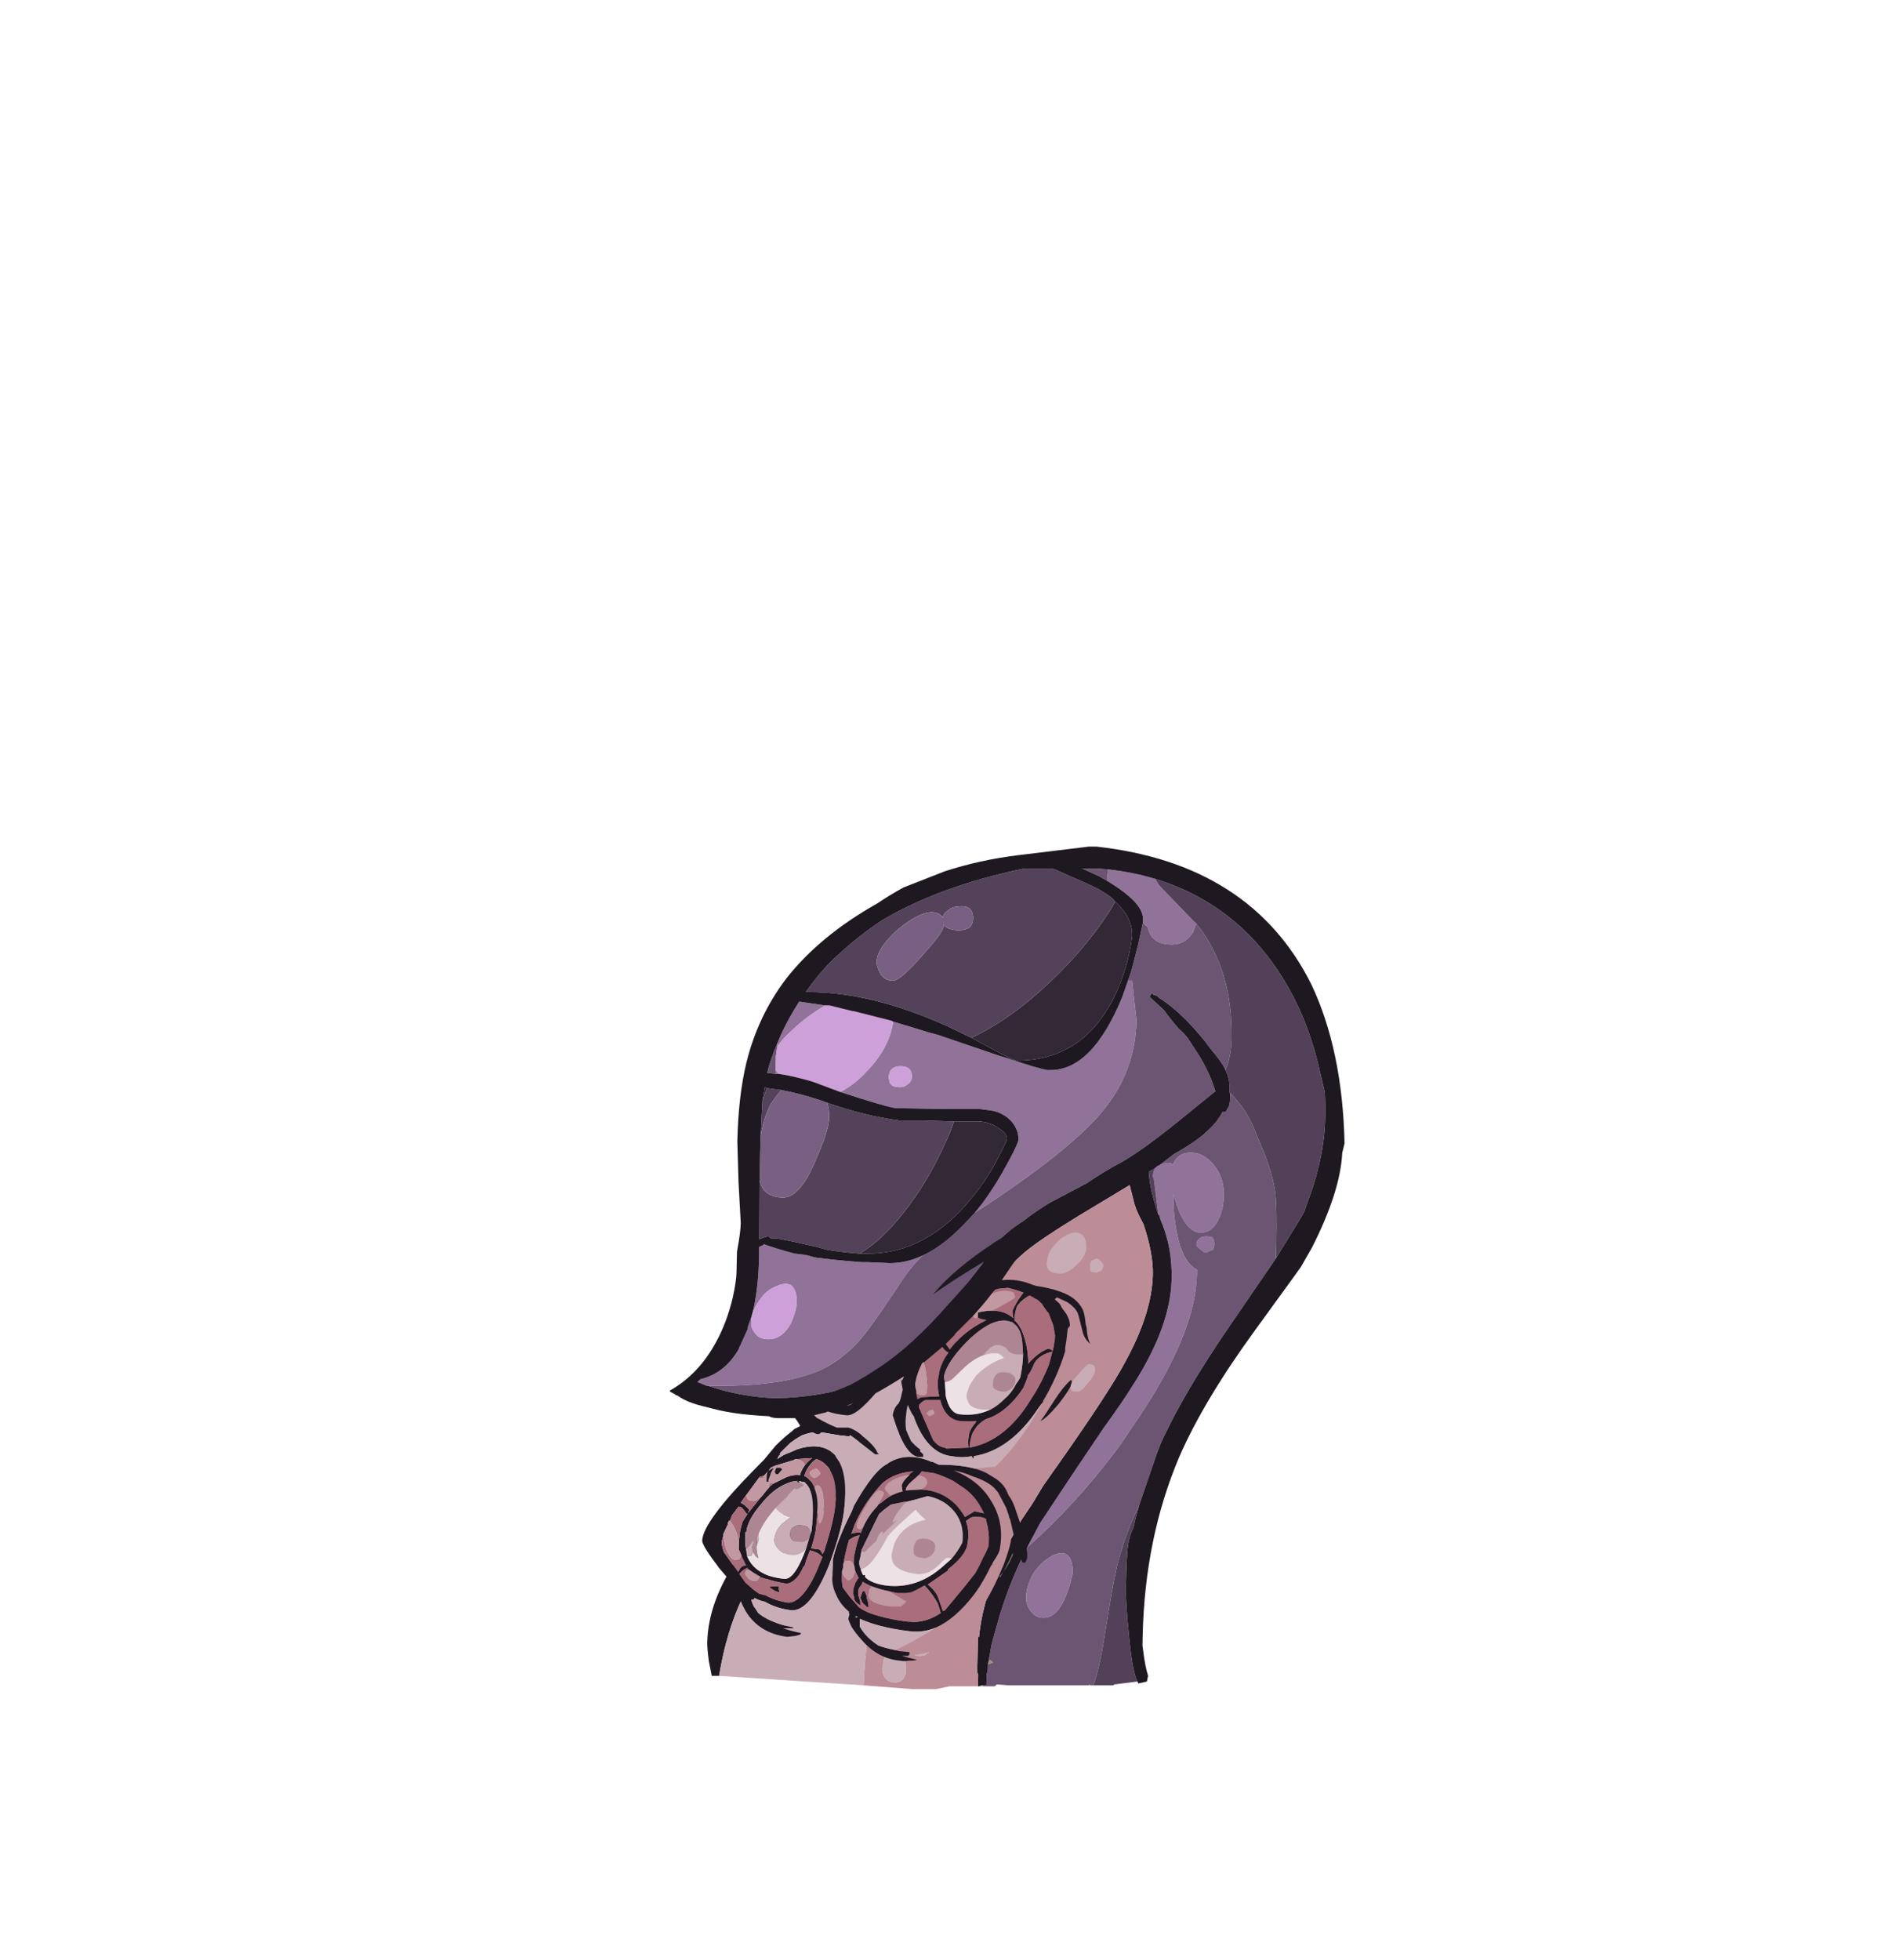 <?xml version="1.0" encoding="UTF-8" standalone="no"?>
<svg xmlns:ffdec="https://www.free-decompiler.com/flash" xmlns:xlink="http://www.w3.org/1999/xlink" ffdec:objectType="frame" height="677.45px" width="655.85px" xmlns="http://www.w3.org/2000/svg">
  <g transform="matrix(1.0, 0.0, 0.0, 1.0, 271.9, 618.9)">
    <use ffdec:characterId="69" ffdec:characterName="a_Tentacle01" height="310.1" transform="matrix(1.036, 0.0, -0.021, 0.939, -36.093, -326.323)" width="223.3" xlink:href="#sprite0"/>
  </g>
  <defs>
    <g id="sprite0" transform="matrix(1.0, 0.0, 0.0, 1.0, 115.5, 304.5)">
      <use ffdec:characterId="68" height="44.3" transform="matrix(7.0, 0.0, 0.0, 7.0, -115.5, -304.5)" width="31.9" xlink:href="#shape0"/>
    </g>
    <g id="shape0" transform="matrix(1.0, 0.0, 0.0, 1.0, 16.5, 43.5)">
      <path d="M-1.05 -0.5 L-1.0 -0.75 -0.9 -0.7 -0.8 -0.6 -1.05 -0.5" fill="#94947d" fill-rule="evenodd" stroke="none"/>
      <path d="M0.7 -6.65 L1.3 -7.95 2.9 -10.7 4.2 -12.9 Q5.15 -14.4 5.55 -15.15 7.3 -18.25 7.3 -20.75 7.3 -21.25 7.25 -21.7 7.15 -22.8 6.7 -23.9 L6.65 -24.1 6.6 -24.15 6.35 -26.0 6.3 -26.15 Q6.3 -26.4 6.4 -26.6 L6.5 -26.7 6.6 -26.75 6.85 -26.85 Q7.05 -26.9 7.25 -26.8 7.35 -27.1 7.55 -27.25 7.9 -27.5 8.45 -27.35 8.95 -27.15 9.3 -26.6 9.7 -26.0 9.7 -25.15 9.7 -24.6 9.55 -24.1 9.25 -23.2 8.65 -23.2 7.95 -23.2 7.45 -24.7 L7.3 -25.25 7.3 -25.15 Q7.3 -24.2 7.5 -23.2 7.8 -21.65 8.5 -21.25 L8.5 -21.0 Q8.5 -17.9 5.8 -13.35 L5.0 -12.0 4.8 -11.7 Q2.95 -8.9 0.7 -6.65 M-14.7 -15.15 L-14.75 -15.15 -15.2 -15.35 -15.05 -15.5 Q-13.9 -15.8 -13.25 -17.1 L-13.25 -17.15 -13.2 -17.25 -12.85 -18.15 -12.85 -18.25 Q-12.7 -18.7 -12.6 -19.2 -12.35 -20.6 -12.4 -22.45 L-12.2 -22.55 -12.2 -22.6 Q-11.4 -22.3 -10.7 -22.1 L-10.3 -22.05 -10.05 -22.0 -9.75 -21.9 Q-8.7 -21.75 -7.5 -21.65 L-7.2 -21.65 -6.15 -21.6 Q-5.35 -21.6 -4.6 -22.0 -5.05 -21.5 -5.4 -20.95 -6.55 -18.95 -7.15 -18.05 -8.1 -16.6 -9.4 -15.95 -11.1 -15.15 -14.05 -15.15 L-14.7 -15.15 M-2.15 -24.25 L-1.8 -24.75 Q-1.15 -25.75 -0.6 -26.95 -0.15 -27.9 -0.15 -28.1 -0.15 -28.6 -0.5 -29.05 L-0.55 -29.1 Q-0.85 -29.45 -1.35 -29.6 L-2.0 -29.7 -3.5 -29.7 -6.05 -29.75 Q-6.6 -29.85 -8.7 -30.6 -8.05 -30.95 -7.4 -31.75 -6.4 -32.95 -6.25 -34.3 L-4.45 -33.7 -4.1 -33.6 -1.15 -32.5 -0.7 -32.35 Q0.65 -31.85 1.15 -31.75 L1.3 -31.75 Q3.3 -31.75 4.65 -35.6 L4.9 -36.45 5.1 -36.45 5.2 -35.6 5.35 -34.35 Q5.35 -31.65 3.8 -29.55 2.2 -27.4 -2.15 -24.25 M-11.65 -31.55 L-11.8 -31.55 -11.8 -31.75 -11.65 -31.55 M-11.75 -33.15 L-11.55 -33.7 Q-11.2 -34.55 -10.75 -35.35 L-9.5 -35.15 Q-10.35 -34.6 -11.05 -33.85 -11.55 -33.35 -11.75 -32.95 L-11.75 -33.15 M5.55 -39.5 L5.55 -39.7 Q5.55 -40.55 3.8 -41.7 3.8 -42.05 3.85 -42.3 5.05 -42.15 6.1 -41.8 6.25 -41.45 6.65 -41.05 L7.95 -39.6 8.1 -39.45 7.95 -39.0 Q7.6 -38.35 6.95 -38.35 6.3 -38.35 6.0 -38.75 5.85 -38.95 5.8 -39.25 L5.55 -39.5 M8.55 -22.85 Q8.75 -23.1 9.2 -22.95 L9.25 -22.85 Q9.3 -22.75 9.3 -22.55 L9.25 -22.3 9.2 -22.3 9.1 -22.25 Q8.95 -22.15 8.85 -22.15 L8.5 -22.45 Q8.45 -22.5 8.45 -22.55 8.45 -22.75 8.55 -22.85 M1.0 -5.25 Q1.35 -5.85 1.8 -6.15 2.25 -6.45 2.55 -6.3 2.9 -6.1 2.9 -5.3 2.8 -4.7 2.6 -4.1 2.2 -2.95 1.55 -2.95 1.1 -2.95 0.85 -3.45 0.7 -3.7 0.7 -4.0 0.7 -4.6 1.0 -5.25 M-6.35 -31.1 Q-6.25 -30.85 -5.85 -30.85 -5.65 -30.85 -5.5 -31.0 -5.3 -31.15 -5.3 -31.4 -5.3 -31.95 -5.85 -31.95 -6.4 -31.95 -6.4 -31.35 L-6.35 -31.1 M-10.55 -19.55 Q-10.55 -20.2 -10.85 -20.45 -11.15 -20.6 -11.6 -20.35 -12.05 -20.15 -12.35 -19.6 -12.7 -19.05 -12.7 -18.45 -12.7 -18.2 -12.55 -18.0 -12.35 -17.6 -11.85 -17.6 -11.2 -17.6 -10.8 -18.45 -10.55 -19.1 -10.55 -19.55" fill="#917299" fill-rule="evenodd" stroke="none"/>
      <path d="M-1.3 0.6 L-1.1 0.6 -1.1 0.05 -1.05 -0.2 -1.05 -0.5 -0.8 -0.6 -0.9 -0.7 -1.0 -0.75 -1.0 -0.8 -0.9 -1.5 -0.85 -1.75 -0.65 -2.6 Q-0.2 -4.6 0.7 -6.65 2.95 -8.9 4.8 -11.7 L5.0 -12.0 5.8 -13.35 Q8.5 -17.9 8.5 -21.0 L8.5 -21.25 Q7.8 -21.65 7.5 -23.2 7.3 -24.2 7.3 -25.15 L7.3 -25.25 7.45 -24.7 Q7.95 -23.2 8.65 -23.2 9.25 -23.2 9.55 -24.1 9.7 -24.6 9.7 -25.15 9.7 -26.0 9.3 -26.6 8.95 -27.15 8.45 -27.35 7.9 -27.5 7.55 -27.25 7.35 -27.1 7.25 -26.8 7.05 -26.9 6.85 -26.85 L6.6 -26.75 7.3 -27.35 Q8.35 -28.0 8.85 -28.55 9.3 -29.0 9.55 -29.55 L9.7 -29.55 9.85 -29.85 Q9.9 -30.05 9.9 -30.3 L9.9 -30.4 9.9 -30.55 Q10.15 -30.25 10.45 -29.85 10.95 -29.1 11.25 -28.2 11.95 -26.6 12.15 -25.3 12.25 -24.45 12.25 -22.55 L12.25 -21.85 10.15 -18.35 Q7.95 -14.7 6.95 -12.1 L6.8 -11.65 6.0 -8.9 5.95 -8.75 Q5.35 -7.35 5.0 -5.65 4.8 -4.6 4.45 -1.7 4.25 -0.2 4.0 0.6 L3.9 0.6 3.85 0.6 3.8 0.55 3.8 0.6 -0.05 0.6 -0.6 0.55 -0.7 0.65 -1.25 0.65 -1.3 0.6 M6.4 -26.6 L6.5 -26.7 6.4 -26.6 M9.65 -31.75 Q9.45 -32.2 9.0 -32.75 L8.75 -33.1 8.65 -33.25 Q8.15 -33.9 7.7 -34.4 L7.65 -34.45 Q7.05 -35.1 6.4 -35.55 L6.3 -35.65 6.25 -35.65 6.2 -35.7 6.15 -35.7 6.05 -35.8 5.95 -35.6 6.65 -34.9 Q6.95 -34.45 7.35 -33.95 L7.6 -33.7 7.8 -33.45 8.35 -32.55 Q8.85 -31.7 9.15 -30.75 L9.15 -30.7 9.2 -30.65 7.5 -29.1 Q5.85 -27.6 4.85 -26.95 4.0 -26.45 3.15 -25.8 L1.45 -24.8 Q0.7 -24.3 0.15 -23.8 -0.65 -23.25 -1.2 -22.5 L-1.65 -21.75 -1.75 -21.55 -2.95 -19.8 -4.95 -17.1 -7.65 -15.2 Q-9.25 -14.55 -11.45 -14.5 -12.8 -14.55 -14.1 -14.95 L-14.7 -15.15 -14.05 -15.15 Q-11.1 -15.15 -9.4 -15.95 -8.1 -16.6 -7.15 -18.05 -6.55 -18.95 -5.4 -20.95 -5.05 -21.5 -4.6 -22.0 -3.9 -22.35 -3.2 -23.05 -2.7 -23.55 -2.15 -24.25 2.2 -27.4 3.8 -29.55 5.35 -31.65 5.35 -34.35 L5.2 -35.6 5.1 -36.45 4.9 -36.45 5.05 -36.95 5.35 -38.35 5.55 -39.5 5.8 -39.25 Q5.85 -38.95 6.0 -38.75 6.3 -38.35 6.95 -38.35 7.6 -38.35 7.95 -39.0 L8.1 -39.45 Q9.9 -37.05 9.9 -33.35 9.9 -32.5 9.65 -31.75 M-11.8 -31.55 L-12.2 -31.6 Q-12.05 -32.35 -11.75 -33.15 L-11.75 -32.95 -11.8 -32.5 -11.8 -31.75 -11.8 -31.55 M3.8 -41.7 L3.4 -41.95 2.6 -42.35 3.3 -42.35 3.85 -42.3 Q3.8 -42.05 3.8 -41.7 M8.55 -22.85 Q8.45 -22.75 8.45 -22.55 8.45 -22.5 8.5 -22.45 L8.85 -22.15 Q8.95 -22.15 9.1 -22.25 L9.2 -22.3 9.25 -22.3 9.3 -22.55 Q9.3 -22.75 9.25 -22.85 L9.2 -22.95 Q8.75 -23.1 8.55 -22.85 M1.0 -5.25 Q0.7 -4.6 0.7 -4.0 0.7 -3.7 0.85 -3.45 1.1 -2.95 1.55 -2.95 2.2 -2.95 2.6 -4.1 2.8 -4.7 2.9 -5.3 2.9 -6.1 2.55 -6.3 2.25 -6.45 1.8 -6.15 1.35 -5.85 1.0 -5.25" fill="#6c5573" fill-rule="evenodd" stroke="none"/>
      <path d="M6.6 -24.15 Q6.15 -25.5 6.1 -26.4 L6.4 -26.6 Q6.3 -26.4 6.3 -26.15 L6.35 -26.0 6.6 -24.15 M9.9 -30.4 L9.85 -30.75 9.85 -30.9 Q9.85 -31.3 9.65 -31.75 9.9 -32.5 9.9 -33.35 9.9 -37.05 8.1 -39.45 L7.95 -39.6 6.65 -41.05 Q6.25 -41.45 6.1 -41.8 10.25 -40.4 12.55 -36.1 13.65 -34.05 14.2 -31.45 L14.4 -30.6 Q14.45 -29.95 14.45 -29.25 14.45 -27.05 13.65 -24.65 L13.55 -24.3 13.35 -23.9 12.25 -21.85 12.25 -22.55 Q12.25 -24.45 12.15 -25.3 11.95 -26.6 11.25 -28.2 10.95 -29.1 10.45 -29.85 10.15 -30.25 9.9 -30.55 L9.9 -30.4 M6.0 -8.9 Q5.85 -8.3 5.75 -7.7 5.55 -7.25 5.5 -6.7 5.45 -6.25 5.45 -4.55 5.45 -3.75 5.65 -2.0 5.85 -0.1 6.1 0.4 L5.0 0.55 4.95 0.6 3.9 0.6 4.0 0.6 Q4.25 -0.2 4.45 -1.7 4.8 -4.6 5.0 -5.65 5.35 -7.35 5.95 -8.75 L6.0 -8.9" fill="#534159" fill-rule="evenodd" stroke="none"/>
      <path d="M-8.7 -30.6 L-10.05 -31.15 Q-11.0 -31.45 -11.65 -31.55 L-11.8 -31.75 -11.8 -32.5 -11.75 -32.95 Q-11.55 -33.35 -11.05 -33.85 -10.35 -34.6 -9.5 -35.15 L-9.3 -35.15 -8.2 -34.85 -8.15 -34.85 -6.35 -34.35 -6.25 -34.3 Q-6.4 -32.95 -7.4 -31.75 -8.05 -30.95 -8.7 -30.6 M-6.35 -31.1 L-6.4 -31.35 Q-6.4 -31.95 -5.85 -31.95 -5.3 -31.95 -5.3 -31.4 -5.3 -31.15 -5.5 -31.0 -5.65 -30.85 -5.85 -30.85 -6.25 -30.85 -6.35 -31.1 M-10.55 -19.55 Q-10.55 -19.1 -10.8 -18.45 -11.2 -17.6 -11.85 -17.6 -12.35 -17.6 -12.55 -18.0 -12.7 -18.2 -12.7 -18.45 -12.7 -19.05 -12.35 -19.6 -12.05 -20.15 -11.6 -20.35 -11.15 -20.6 -10.85 -20.45 -10.55 -20.2 -10.55 -19.55" fill="#cda0d9" fill-rule="evenodd" stroke="none"/>
      <path d="M-2.5 -33.45 Q-0.65 -34.4 1.25 -36.45 2.55 -37.85 3.5 -39.35 4.0 -40.15 4.2 -40.6 5.05 -39.8 5.05 -38.8 4.9 -37.05 4.2 -35.45 2.75 -32.25 -0.3 -32.25 -0.45 -32.25 -1.4 -32.8 L-2.5 -33.45 M-12.4 -30.1 L-12.3 -30.85 -12.2 -30.8 -12.4 -30.1 M-3.35 -29.05 L-2.05 -29.05 Q-1.45 -29.0 -1.05 -28.65 -0.7 -28.4 -0.7 -28.15 -0.7 -28.0 -1.1 -27.15 -1.6 -26.0 -2.3 -25.05 -4.4 -22.1 -7.2 -22.1 L-7.6 -22.1 Q-6.3 -22.95 -5.0 -25.1 -4.25 -26.35 -3.7 -27.75 -3.35 -28.6 -3.25 -29.05 L-3.35 -29.05" fill="#322836" fill-rule="evenodd" stroke="none"/>
      <path d="M4.2 -40.6 Q4.0 -40.15 3.5 -39.35 2.55 -37.85 1.25 -36.45 -0.65 -34.4 -2.5 -33.45 L-3.65 -34.05 Q-7.3 -35.85 -10.3 -35.85 L-10.45 -35.85 Q-9.9 -36.75 -9.2 -37.55 L-9.0 -37.75 Q-8.0 -38.8 -6.85 -39.65 -4.1 -41.45 -0.15 -42.35 L1.15 -42.35 1.3 -42.3 2.85 -41.55 Q3.6 -41.2 4.1 -40.75 L4.2 -40.6 M-12.2 -30.8 L-11.5 -30.7 Q-11.75 -30.4 -12.0 -29.95 -12.35 -29.2 -12.45 -28.15 L-12.4 -30.1 -12.2 -30.8 M-9.35 -30.05 Q-7.55 -29.35 -5.85 -29.1 L-4.7 -29.1 -3.35 -29.05 -3.25 -29.05 Q-3.35 -28.6 -3.7 -27.75 -4.25 -26.35 -5.0 -25.1 -6.3 -22.95 -7.6 -22.1 -8.3 -22.15 -9.15 -22.3 L-9.8 -22.5 -9.85 -22.5 Q-11.4 -22.9 -11.7 -22.9 L-11.85 -22.9 -11.95 -23.0 Q-12.1 -23.0 -12.4 -22.85 L-12.45 -25.95 Q-12.25 -25.05 -11.3 -25.05 -10.5 -25.05 -9.8 -27.0 -9.2 -28.55 -9.2 -29.25 -9.2 -29.65 -9.3 -30.0 L-9.35 -30.05 M-2.7 -39.25 Q-2.55 -39.45 -2.55 -39.7 -2.55 -40.45 -3.25 -40.35 -3.55 -40.35 -3.75 -40.15 -4.0 -39.95 -4.0 -39.75 -4.1 -40.0 -4.45 -40.05 -4.85 -40.1 -5.5 -39.65 -6.15 -39.2 -6.6 -38.6 -7.1 -37.95 -7.1 -37.45 -7.1 -37.2 -6.95 -36.9 -6.75 -36.45 -6.3 -36.45 -5.95 -36.45 -4.95 -37.75 -3.95 -39.0 -3.95 -39.3 L-3.95 -39.4 Q-3.75 -39.1 -3.2 -39.1 -2.9 -39.1 -2.7 -39.25" fill="#534259" fill-rule="evenodd" stroke="none"/>
      <path d="M-11.5 -30.7 Q-10.55 -30.5 -9.6 -30.15 L-9.35 -30.05 -9.3 -30.0 Q-9.2 -29.65 -9.2 -29.25 -9.2 -28.55 -9.8 -27.0 -10.5 -25.05 -11.3 -25.05 -12.25 -25.05 -12.45 -25.95 L-12.45 -28.15 Q-12.35 -29.2 -12.0 -29.95 -11.75 -30.4 -11.5 -30.7 M-2.7 -39.25 Q-2.9 -39.1 -3.2 -39.1 -3.75 -39.1 -3.95 -39.4 L-3.95 -39.3 Q-3.95 -39.0 -4.95 -37.75 -5.95 -36.45 -6.3 -36.45 -6.75 -36.45 -6.95 -36.9 -7.1 -37.2 -7.1 -37.45 -7.1 -37.95 -6.6 -38.6 -6.15 -39.2 -5.5 -39.65 -4.85 -40.1 -4.45 -40.05 -4.1 -40.0 -4.0 -39.75 -4.0 -39.95 -3.75 -40.15 -3.55 -40.35 -3.25 -40.35 -2.55 -40.45 -2.55 -39.7 -2.55 -39.45 -2.7 -39.25" fill="#796082" fill-rule="evenodd" stroke="none"/>
      <path d="M-13.85 0.1 L-14.2 0.1 -14.35 -0.65 Q-14.45 -1.35 -14.45 -1.65 -14.45 -3.8 -13.1 -6.05 L-7.15 -12.5 -11.05 -13.7 Q-15.0 -13.7 -16.15 -14.65 L-16.2 -14.65 -16.25 -14.7 -16.5 -14.85 -16.5 -14.9 Q-15.15 -15.75 -14.35 -17.45 -13.85 -18.5 -13.6 -19.8 -13.45 -20.65 -13.45 -21.1 L-13.45 -22.2 Q-13.3 -23.2 -13.3 -23.7 L-13.45 -25.85 -13.55 -28.0 Q-13.55 -30.4 -13.2 -32.15 -12.7 -34.6 -11.4 -36.55 -9.85 -38.8 -7.15 -40.5 -6.55 -40.95 -5.9 -41.35 L-3.95 -42.2 Q-2.3 -42.8 -0.45 -43.05 L2.9 -43.5 3.25 -43.5 Q10.65 -42.6 13.65 -36.25 15.2 -32.8 15.4 -27.9 L15.3 -27.4 Q15.25 -25.35 13.95 -22.4 L13.45 -21.4 13.2 -21.0 11.35 -18.1 Q8.95 -14.35 7.85 -11.4 6.3 -7.15 6.3 -2.0 L6.3 -1.5 6.35 -1.15 Q6.45 -0.4 6.6 0.1 L6.55 0.4 6.15 0.5 6.1 0.4 Q5.85 -0.1 5.65 -2.0 5.45 -3.75 5.45 -4.55 5.45 -6.25 5.5 -6.7 5.55 -7.25 5.75 -7.7 5.85 -8.3 6.0 -8.9 L6.8 -11.65 6.95 -12.1 Q7.95 -14.7 10.15 -18.35 L12.25 -21.85 13.35 -23.9 13.55 -24.3 13.65 -24.65 Q14.45 -27.05 14.45 -29.25 14.45 -29.95 14.4 -30.6 L14.2 -31.45 Q13.65 -34.05 12.55 -36.1 10.25 -40.4 6.1 -41.8 5.05 -42.15 3.85 -42.3 L3.3 -42.35 2.6 -42.35 3.4 -41.95 3.8 -41.7 Q5.55 -40.55 5.55 -39.7 L5.55 -39.5 5.35 -38.35 5.05 -36.95 4.9 -36.45 4.65 -35.6 Q3.3 -31.75 1.3 -31.75 L1.15 -31.75 Q0.65 -31.85 -0.7 -32.35 L-1.15 -32.5 -4.1 -33.6 -4.45 -33.7 -6.25 -34.3 -6.35 -34.35 -8.15 -34.85 -8.2 -34.85 -9.3 -35.15 -9.5 -35.15 -10.75 -35.35 Q-11.2 -34.55 -11.55 -33.7 L-11.75 -33.15 Q-12.05 -32.35 -12.2 -31.6 L-11.8 -31.55 -11.65 -31.55 Q-11.0 -31.45 -10.05 -31.15 L-8.7 -30.6 Q-6.6 -29.85 -6.05 -29.75 L-3.5 -29.7 -2.0 -29.7 -1.35 -29.6 Q-0.85 -29.45 -0.55 -29.1 L-0.5 -29.05 Q-0.15 -28.6 -0.15 -28.1 -0.15 -27.9 -0.6 -26.95 -1.15 -25.75 -1.8 -24.75 L-2.15 -24.25 Q-2.7 -23.55 -3.2 -23.05 -3.9 -22.35 -4.6 -22.0 -5.35 -21.6 -6.15 -21.6 L-7.2 -21.65 -7.5 -21.65 Q-8.7 -21.75 -9.75 -21.9 L-10.05 -22.0 -10.3 -22.05 -10.7 -22.1 Q-11.4 -22.3 -12.2 -22.6 L-12.2 -22.55 -12.4 -22.45 Q-12.35 -20.6 -12.6 -19.2 -12.7 -18.7 -12.85 -18.25 L-12.85 -18.15 -13.2 -17.25 -13.25 -17.15 -13.25 -17.1 Q-13.9 -15.8 -15.05 -15.5 L-15.2 -15.35 -14.75 -15.15 -14.7 -15.15 -14.1 -14.95 Q-12.8 -14.55 -11.45 -14.5 -9.25 -14.55 -7.65 -15.2 L-4.95 -17.1 -2.95 -19.8 -1.75 -21.55 -1.65 -21.75 -1.2 -22.5 Q-0.65 -23.25 0.15 -23.8 0.7 -24.3 1.45 -24.8 L3.15 -25.8 Q4.0 -26.45 4.85 -26.95 5.85 -27.6 7.5 -29.1 L9.2 -30.65 9.15 -30.7 9.15 -30.75 Q8.85 -31.7 8.35 -32.55 L7.8 -33.45 7.6 -33.7 7.35 -33.95 Q6.95 -34.45 6.65 -34.9 L5.95 -35.6 6.05 -35.8 6.15 -35.7 6.2 -35.7 6.25 -35.65 6.3 -35.65 6.4 -35.55 Q7.05 -35.1 7.65 -34.45 L7.7 -34.4 Q8.15 -33.9 8.65 -33.25 L8.75 -33.1 9.0 -32.75 Q9.45 -32.2 9.65 -31.75 9.85 -31.3 9.85 -30.9 L9.85 -30.75 9.9 -30.4 9.9 -30.3 Q9.9 -30.05 9.85 -29.85 L9.7 -29.55 9.55 -29.55 Q9.3 -29.0 8.85 -28.55 8.35 -28.0 7.3 -27.35 L6.6 -26.75 6.5 -26.7 6.4 -26.6 6.1 -26.4 Q6.15 -25.5 6.6 -24.15 L6.65 -24.1 6.7 -23.9 Q7.15 -22.8 7.25 -21.7 7.3 -21.25 7.3 -20.75 7.3 -18.25 5.55 -15.15 5.15 -14.4 4.2 -12.9 L2.9 -10.7 1.3 -7.95 0.7 -6.65 Q-0.2 -4.6 -0.65 -2.6 L-0.85 -1.75 -0.9 -1.5 -1.0 -0.8 -1.0 -0.75 -1.05 -0.5 -1.05 -0.2 -1.1 0.05 -1.1 0.6 -1.3 0.6 -1.45 0.65 -1.5 0.65 -1.5 0.05 -1.55 -0.1 -1.55 -1.95 -1.5 -1.95 Q-1.35 -4.15 -0.25 -6.7 0.0 -7.3 0.4 -8.1 L0.9 -8.95 1.4 -9.9 Q1.9 -10.7 2.45 -11.6 4.5 -14.95 5.15 -16.35 6.4 -18.95 6.4 -21.0 6.4 -22.1 5.9 -23.65 L5.7 -24.05 5.55 -24.4 5.45 -24.7 5.2 -25.7 2.75 -24.05 Q1.0 -22.85 0.3 -22.2 -0.55 -21.4 -1.35 -20.05 L-5.95 -12.3 -12.8 -4.05 Q-13.55 -2.25 -13.85 0.1 M-2.5 -33.45 L-1.4 -32.8 Q-0.45 -32.25 -0.3 -32.25 2.75 -32.25 4.2 -35.45 4.9 -37.05 5.05 -38.8 5.05 -39.8 4.2 -40.6 L4.1 -40.75 Q3.6 -41.2 2.85 -41.55 L1.3 -42.3 1.15 -42.35 -0.15 -42.35 Q-4.1 -41.45 -6.85 -39.65 -8.0 -38.8 -9.0 -37.75 L-9.2 -37.55 Q-9.9 -36.75 -10.45 -35.85 L-10.3 -35.85 Q-7.3 -35.85 -3.65 -34.05 L-2.5 -33.45 M-12.2 -30.8 L-12.3 -30.85 -12.4 -30.1 -12.45 -28.15 -12.45 -25.95 -12.4 -22.85 Q-12.1 -23.0 -11.95 -23.0 L-11.85 -22.9 -11.7 -22.9 Q-11.4 -22.9 -9.85 -22.5 L-9.8 -22.5 -9.15 -22.3 Q-8.3 -22.15 -7.6 -22.1 L-7.2 -22.1 Q-4.4 -22.1 -2.3 -25.05 -1.6 -26.0 -1.1 -27.15 -0.7 -28.0 -0.7 -28.15 -0.7 -28.4 -1.05 -28.65 -1.45 -29.0 -2.05 -29.05 L-3.35 -29.05 -4.7 -29.1 -5.85 -29.1 Q-7.55 -29.35 -9.35 -30.05 L-9.6 -30.15 Q-10.55 -30.5 -11.5 -30.7 L-12.2 -30.8" fill="#1e1821" fill-rule="evenodd" stroke="none"/>
      <path d="M-13.85 0.1 Q-13.55 -2.25 -12.8 -4.05 L-5.95 -12.3 -5.4 -7.95 Q-6.9 -3.9 -6.95 0.6 L-13.85 0.1 M-6.05 -0.45 Q-6.05 -0.8 -5.9 -1.05 L-5.5 -1.25 Q-4.95 -1.2 -4.95 -0.15 -4.95 0.1 -5.1 0.3 -5.25 0.45 -5.45 0.45 -5.9 0.45 -6.05 -0.05 -6.1 -0.3 -6.05 -0.45 M-4.35 -6.5 L-3.7 -3.55 Q-3.8 -2.05 -3.9 -1.1 L-4.0 -1.05 Q-4.05 -0.95 -4.3 -0.95 -5.0 -0.95 -5.1 -2.25 L-4.35 -6.5" fill="#c9adb6" fill-rule="evenodd" stroke="none"/>
      <path d="M-5.95 -12.3 L-1.35 -20.05 Q-0.55 -21.4 0.3 -22.2 1.0 -22.85 2.75 -24.05 L5.2 -25.7 5.45 -24.7 5.55 -24.4 5.7 -24.05 5.9 -23.65 Q6.4 -22.1 6.4 -21.0 6.4 -18.95 5.15 -16.35 4.5 -14.95 2.45 -11.6 1.9 -10.7 1.4 -9.9 L0.9 -8.95 0.4 -8.1 Q0.0 -7.3 -0.25 -6.7 -1.35 -4.15 -1.5 -1.95 L-1.55 -1.95 -1.55 -0.1 -1.5 0.05 -1.5 0.65 -2.85 0.65 -3.5 0.8 -4.6 0.8 -6.95 0.6 Q-6.9 -3.9 -5.4 -7.95 L-5.95 -12.3 M-1.45 0.65 L-1.3 0.6 -1.25 0.65 -1.45 0.65 M-4.35 -6.5 L-5.1 -2.25 Q-5.0 -0.95 -4.3 -0.95 -4.05 -0.95 -4.0 -1.05 L-3.9 -1.1 Q-3.8 -2.05 -3.7 -3.55 L-4.35 -6.5 M-6.05 -0.45 Q-6.1 -0.3 -6.05 -0.05 -5.9 0.45 -5.45 0.45 -5.25 0.45 -5.1 0.3 -4.95 0.1 -4.95 -0.15 -4.95 -1.2 -5.5 -1.25 L-5.9 -1.05 Q-6.05 -0.8 -6.05 -0.45" fill="#bc8d97" fill-rule="evenodd" stroke="none"/>
      <path d="M3.25 -18.4 L3.4 -18.15 Q3.85 -17.25 3.75 -16.45 L3.7 -16.2 3.65 -16.25 3.45 -16.3 Q3.25 -16.2 3.0 -15.8 2.6 -15.35 2.6 -15.1 2.6 -14.9 2.75 -14.85 L3.0 -14.85 Q3.2 -14.95 3.35 -15.2 L3.35 -15.15 Q2.95 -14.05 2.25 -13.15 1.7 -12.35 1.0 -11.8 0.1 -11.15 -0.9 -10.9 -0.4 -11.45 0.05 -12.1 0.75 -13.15 1.3 -14.3 L1.3 -14.35 Q1.95 -15.6 2.3 -16.95 L2.35 -17.2 2.35 -17.55 2.4 -18.15 2.5 -18.3 Q2.5 -18.7 2.2 -19.1 2.35 -19.25 2.55 -19.35 L2.6 -19.25 2.85 -19.0 2.9 -18.85 3.1 -18.05 Q3.2 -17.6 3.5 -17.35 3.35 -17.6 3.3 -18.2 L3.25 -18.4 M-0.15 -8.15 L-0.15 -7.7 Q-0.05 -7.1 -0.1 -6.9 -0.15 -6.55 -0.4 -5.75 -0.8 -4.6 -1.3 -3.65 -1.55 -3.25 -1.75 -2.9 -3.1 -1.0 -4.8 -1.0 -4.8 -1.05 -4.8 -1.15 L-5.3 -1.2 -5.45 -1.25 -5.2 -1.4 Q-4.25 -1.95 -3.55 -2.45 -2.65 -2.9 -1.8 -4.15 L-1.7 -4.3 -1.55 -4.5 Q-1.2 -5.1 -0.95 -5.75 L-0.95 -5.8 -0.9 -5.9 Q-0.6 -6.4 -0.6 -6.6 -0.4 -8.0 -1.1 -9.15 -1.7 -10.2 -2.9 -10.7 -2.4 -10.6 -2.0 -10.4 -1.3 -10.15 -0.95 -9.8 L-0.75 -9.55 -0.35 -8.75 -0.2 -8.3 -0.2 -8.25 -0.15 -8.15 M2.55 -15.4 Q2.25 -15.1 1.85 -14.4 1.35 -13.5 1.2 -13.3 1.45 -13.4 2.05 -14.2 2.6 -15.0 2.65 -15.3 2.65 -15.45 2.6 -15.45 L2.55 -15.4" fill="#bc8d97" fill-rule="evenodd" stroke="none"/>
      <path d="M-10.8 -2.55 L-10.4 -2.45 -10.35 -2.4 -10.85 -2.4 Q-10.45 -2.25 -10.0 -2.15 L-10.0 -2.1 Q-10.05 -2.05 -10.25 -2.0 L-10.65 -1.95 Q-12.0 -2.15 -12.65 -3.3 -12.95 -3.85 -13.05 -4.35 L-13.35 -4.8 -13.95 -5.55 Q-14.8 -6.75 -14.8 -7.0 -14.8 -8.0 -12.3 -10.85 L-11.95 -11.25 -11.4 -12.0 Q-11.0 -12.45 -10.65 -12.75 L-10.5 -12.9 Q-10.45 -12.9 -10.4 -12.95 L-10.3 -13.0 -10.25 -13.05 -10.4 -13.3 -10.5 -13.45 -11.3 -13.45 Q-11.6 -13.45 -11.75 -13.55 -13.65 -13.65 -14.75 -14.05 -15.45 -14.35 -15.85 -14.7 L-15.85 -14.95 Q-15.7 -14.95 -15.35 -14.8 L-14.55 -14.45 Q-13.2 -13.95 -11.75 -13.95 L-11.5 -13.95 Q-12.0 -14.0 -12.05 -14.05 L-12.1 -14.2 -12.05 -14.2 Q-11.65 -14.05 -11.05 -14.05 L-10.65 -14.1 Q-9.15 -14.6 -7.9 -15.2 -7.15 -15.65 -6.5 -16.15 -5.0 -17.25 -3.3 -19.45 L-1.35 -21.9 Q-3.35 -20.55 -4.05 -19.95 -3.15 -21.25 -1.1 -22.75 -0.1 -23.45 0.8 -24.0 2.3 -25.1 4.05 -25.8 L3.3 -25.15 3.25 -25.1 0.3 -22.55 0.15 -22.35 Q-0.1 -21.85 -0.5 -21.2 L-0.8 -20.7 Q-0.05 -20.8 0.7 -20.45 L0.85 -20.4 Q1.5 -20.3 2.0 -20.1 2.8 -19.8 3.1 -19.15 3.2 -18.9 3.25 -18.4 L3.3 -18.2 Q3.35 -17.6 3.5 -17.35 3.2 -17.6 3.1 -18.05 L2.9 -18.85 2.85 -19.0 Q2.7 -19.3 2.35 -19.55 L1.85 -19.8 1.75 -19.7 2.0 -19.45 2.1 -19.25 2.2 -19.1 Q2.5 -18.7 2.5 -18.3 L2.4 -18.15 2.35 -17.55 2.3 -17.15 2.3 -16.95 Q1.95 -15.6 1.3 -14.35 L1.3 -14.3 1.1 -14.0 Q-0.2 -11.75 -1.95 -11.45 L-1.95 -11.3 -2.05 -11.45 Q-2.5 -11.35 -3.0 -11.45 -4.15 -11.6 -4.8 -13.4 L-4.85 -13.55 -4.95 -13.7 -5.15 -14.15 -5.2 -13.8 Q-5.25 -13.3 -5.2 -12.85 L-5.1 -12.6 -4.95 -12.25 Q-4.75 -12.0 -4.5 -11.8 L-4.5 -11.7 -4.35 -11.55 -4.35 -11.4 -4.55 -11.4 Q-5.05 -11.45 -5.5 -12.55 -5.7 -13.1 -5.85 -13.6 -5.8 -14.0 -5.6 -14.2 -5.5 -14.35 -5.45 -14.7 L-5.4 -14.95 -5.45 -15.2 -5.5 -15.5 -5.45 -15.4 -5.35 -15.65 Q-6.05 -15.15 -6.7 -14.75 -7.6 -13.55 -8.05 -13.6 -8.55 -13.65 -8.95 -13.8 L-9.05 -13.75 -9.6 -13.6 -9.45 -13.45 -9.35 -13.4 Q-8.95 -13.15 -8.5 -12.95 L-7.95 -12.95 Q-7.6 -12.85 -7.2 -12.45 -6.65 -11.95 -6.55 -11.65 L-6.45 -11.55 -6.65 -11.55 -7.3 -12.1 -7.85 -12.55 -7.9 -12.5 -8.0 -12.5 -8.4 -12.55 -9.2 -12.7 -9.3 -12.65 -9.3 -12.6 -9.45 -12.6 -9.65 -12.7 Q-9.9 -12.65 -10.15 -12.55 L-10.45 -12.35 -10.7 -12.15 -11.15 -11.65 -11.2 -11.55 -11.15 -11.55 -11.25 -11.45 -11.3 -11.3 Q-11.0 -11.55 -10.7 -11.65 L-10.4 -11.8 Q-9.2 -12.25 -8.55 -11.5 L-8.5 -11.4 Q-7.85 -10.5 -8.1 -8.3 -8.25 -7.25 -8.75 -5.65 -9.6 -3.25 -10.5 -3.35 -11.2 -3.45 -11.75 -3.8 -12.0 -3.85 -12.25 -4.0 L-12.25 -3.95 Q-12.3 -3.9 -12.4 -3.9 -12.3 -3.55 -12.2 -3.45 L-12.05 -3.2 Q-11.6 -2.8 -10.8 -2.55 M-1.9 -10.8 Q-1.55 -10.7 -1.3 -10.55 L-0.85 -10.25 Q-0.65 -10.1 -0.5 -9.9 -0.35 -9.7 -0.25 -9.4 0.0 -9.05 0.15 -8.5 L0.2 -8.35 Q0.45 -7.65 0.6 -6.95 0.75 -6.3 0.7 -6.05 L0.65 -5.9 0.6 -5.85 0.5 -5.85 Q0.3 -6.25 0.15 -6.85 L-0.1 -7.95 -0.15 -8.15 -0.2 -8.25 -0.2 -8.3 -0.35 -8.75 -0.75 -9.55 -0.95 -9.8 Q-1.3 -10.15 -2.0 -10.4 -2.4 -10.6 -2.9 -10.7 -1.7 -10.2 -1.1 -9.15 -0.4 -8.0 -0.6 -6.6 -0.6 -6.4 -0.9 -5.9 L-0.95 -5.8 -0.95 -5.75 -1.0 -5.7 Q-1.25 -5.1 -1.55 -4.55 L-1.7 -4.3 -1.8 -4.15 Q-2.65 -2.9 -3.55 -2.45 -4.15 -2.15 -4.85 -2.25 -6.3 -2.45 -7.2 -2.9 L-7.2 -2.5 Q-7.1 -2.3 -6.9 -2.05 -6.65 -1.75 -6.3 -1.5 -5.95 -1.35 -5.45 -1.25 L-5.3 -1.2 -4.8 -1.15 Q-4.8 -1.05 -4.8 -1.0 -4.85 -1.0 -4.85 -0.95 L-5.15 -0.95 Q-4.85 -0.85 -4.45 -0.75 -4.5 -0.7 -4.8 -0.7 -5.05 -0.65 -5.25 -0.7 -6.3 -0.8 -7.1 -1.8 -7.4 -2.15 -7.6 -2.5 -7.75 -2.85 -7.75 -2.9 L-7.7 -3.15 -7.75 -3.25 -7.7 -3.25 Q-8.15 -3.65 -8.35 -4.15 -8.6 -4.7 -8.55 -5.2 L-8.55 -5.45 -8.55 -6.0 Q-8.4 -6.95 -7.7 -8.55 L-7.6 -8.85 Q-6.7 -10.7 -6.05 -11.05 L-6.0 -11.1 Q-5.1 -11.7 -3.95 -11.15 L-3.9 -11.15 -3.6 -11.0 -3.55 -11.0 Q-2.6 -11.0 -1.9 -10.8 M-1.25 -19.1 Q-0.6 -19.1 -0.2 -18.7 -0.25 -18.9 -0.25 -19.1 -0.2 -19.25 0.0 -19.65 0.15 -19.9 0.25 -20.05 -0.1 -20.2 -0.5 -20.3 L-0.95 -20.25 -1.1 -20.2 -1.25 -20.0 Q-1.65 -19.4 -2.15 -18.8 L-2.95 -17.9 -3.0 -17.8 -3.05 -17.75 -3.4 -17.35 -3.2 -17.05 -3.1 -17.2 Q-2.5 -18.05 -1.5 -18.6 L-1.45 -18.6 Q-1.8 -18.65 -1.9 -18.75 L-1.9 -19.0 Q-1.55 -19.1 -1.25 -19.1 M0.95 -19.65 Q0.8 -19.75 0.55 -19.9 0.2 -19.7 0.0 -19.4 -0.1 -19.25 -0.15 -18.75 L-0.15 -18.6 Q0.15 -18.3 0.3 -17.8 0.5 -17.25 0.55 -16.5 L0.55 -16.3 Q0.65 -16.45 0.85 -16.65 1.2 -17.0 1.5 -17.1 1.7 -17.05 1.7 -16.95 1.1 -16.8 0.85 -16.35 0.7 -15.9 0.55 -15.7 L0.55 -15.65 Q0.5 -15.45 0.35 -15.05 0.1 -14.6 -0.25 -14.2 L-0.3 -14.15 Q-0.8 -13.6 -1.4 -13.4 -1.8 -13.15 -1.95 -12.8 -2.1 -12.6 -2.15 -12.0 L-2.15 -11.9 Q-0.45 -12.25 0.7 -14.4 1.25 -15.35 1.55 -16.3 L1.75 -17.2 1.8 -17.65 1.8 -17.8 1.75 -18.1 1.7 -18.35 1.55 -18.75 1.5 -18.9 1.45 -19.0 1.4 -19.05 1.2 -19.35 1.15 -19.45 0.95 -19.65 M0.3 -16.8 L0.25 -17.4 Q0.2 -18.0 -0.05 -18.3 L-0.25 -18.5 -0.3 -18.5 Q-0.7 -18.7 -1.3 -18.4 -2.0 -18.0 -2.7 -17.1 -3.35 -16.25 -3.45 -15.65 L-3.45 -15.6 -3.4 -15.35 -3.35 -14.7 -3.35 -14.65 Q-3.15 -13.7 -2.65 -13.65 -1.85 -13.55 -1.2 -13.9 -0.85 -14.1 -0.5 -14.5 L-0.4 -14.6 Q-0.15 -14.9 0.0 -15.25 0.2 -15.55 0.2 -15.65 0.3 -16.3 0.3 -16.8 M2.55 -15.4 L2.6 -15.45 Q2.65 -15.45 2.65 -15.3 2.6 -15.0 2.05 -14.2 1.45 -13.4 1.2 -13.3 1.35 -13.5 1.85 -14.4 2.25 -15.1 2.55 -15.4 M-4.75 -14.75 L-4.7 -14.45 -4.5 -14.55 -3.65 -14.6 Q-3.8 -15.2 -3.7 -15.7 -3.65 -16.3 -3.25 -16.9 -3.45 -17.0 -3.55 -17.2 L-4.4 -16.4 -4.5 -16.35 Q-4.75 -15.8 -4.8 -15.35 -4.85 -15.25 -4.75 -14.85 L-4.75 -14.75 M-4.3 -14.4 Q-4.45 -14.35 -4.55 -14.2 L-4.6 -14.15 -4.6 -14.0 -3.9 -12.3 Q-3.65 -11.95 -3.35 -11.9 L-3.25 -11.85 -2.2 -11.9 Q-2.25 -12.25 -2.2 -12.5 -2.2 -12.8 -1.9 -13.2 L-1.85 -13.3 Q-2.2 -13.25 -2.65 -13.3 -3.35 -13.4 -3.6 -14.4 L-4.3 -14.4 M-11.7 -10.2 L-11.7 -10.1 -11.8 -10.1 -11.8 -10.5 -11.75 -10.65 Q-11.65 -10.75 -11.45 -10.85 L-11.6 -10.55 -11.6 -10.5 -11.7 -10.2 M-10.45 -11.3 L-10.5 -11.25 -11.4 -10.95 -11.6 -10.85 Q-11.8 -10.55 -11.95 -10.4 L-12.0 -10.4 -12.1 -10.35 -12.1 -10.4 -12.2 -10.25 -12.75 -9.4 -12.85 -9.25 -13.0 -9.0 Q-12.8 -8.9 -12.6 -8.65 -12.6 -8.55 -12.65 -8.45 L-11.9 -9.5 -11.75 -9.7 -11.6 -9.9 -11.4 -10.05 -11.3 -10.1 -10.85 -10.35 Q-10.5 -10.5 -10.2 -10.45 L-10.2 -10.5 Q-10.15 -10.7 -10.0 -10.95 L-9.85 -11.15 -9.65 -11.35 -10.35 -11.3 -10.45 -11.3 M-13.05 -7.0 L-13.0 -7.55 -12.9 -8.0 -12.65 -8.45 -12.7 -8.4 -12.8 -8.55 -12.95 -8.75 -13.1 -8.8 -13.4 -8.35 -13.5 -8.05 -13.55 -8.05 -13.55 -8.0 -13.6 -7.95 -13.6 -7.85 -13.8 -7.35 -13.8 -7.25 -13.85 -7.05 Q-13.9 -6.8 -13.75 -6.4 L-13.05 -5.35 -12.95 -5.55 Q-12.85 -5.7 -12.65 -5.7 L-12.7 -5.75 -12.9 -6.2 -13.05 -6.55 -13.05 -7.0 M-10.3 -10.15 Q-10.55 -10.15 -10.85 -10.0 -11.5 -9.7 -12.05 -8.9 -12.65 -8.1 -12.7 -7.5 L-12.7 -7.45 -12.75 -7.45 -12.75 -7.05 Q-12.75 -6.8 -12.7 -6.55 L-12.65 -6.2 Q-12.25 -5.15 -10.85 -5.0 -10.4 -4.95 -9.95 -6.25 L-9.85 -6.55 -9.7 -7.15 -9.65 -7.35 -9.6 -7.5 Q-9.55 -8.05 -9.55 -8.45 -9.55 -8.9 -9.6 -9.25 -9.65 -9.6 -9.8 -9.85 L-9.95 -10.05 Q-10.0 -10.1 -10.05 -10.1 L-10.1 -10.1 -10.25 -10.15 -10.2 -10.05 -10.4 -10.1 -10.3 -10.15 M-12.55 -5.5 L-12.6 -5.55 -12.6 -5.6 Q-12.9 -5.45 -13.0 -5.25 L-12.7 -4.8 -12.65 -4.75 Q-12.35 -4.45 -12.0 -4.2 L-11.95 -4.2 -11.8 -4.15 -11.75 -4.15 Q-11.25 -3.85 -10.65 -3.75 L-10.6 -3.75 Q-10.45 -3.75 -10.3 -3.85 -9.9 -4.1 -9.5 -4.95 L-9.35 -5.3 -9.1 -6.0 -9.05 -6.15 -9.15 -6.25 Q-9.3 -6.4 -9.65 -6.5 L-9.8 -6.05 -9.9 -5.65 -9.95 -5.65 -10.0 -5.5 -10.15 -5.2 Q-10.45 -4.75 -10.75 -4.75 -11.3 -4.85 -11.7 -5.0 L-11.75 -5.0 -12.0 -5.1 -12.0 -5.15 -12.05 -5.15 -12.35 -5.35 -12.55 -5.5 M-4.45 -9.7 Q-3.4 -9.65 -2.7 -8.85 -2.5 -8.6 -2.35 -8.35 L-2.3 -8.25 -1.85 -8.55 -1.4 -8.45 -1.55 -8.75 Q-1.85 -9.35 -2.35 -9.75 L-2.9 -10.15 Q-3.35 -10.4 -3.8 -10.55 L-4.4 -10.65 -4.55 -10.45 -4.9 -10.1 Q-5.15 -9.85 -5.15 -9.65 L-4.45 -9.7 M-2.9 -6.05 Q-2.6 -6.45 -2.4 -6.9 -2.3 -8.0 -2.95 -8.7 L-3.05 -8.8 Q-3.45 -9.2 -4.1 -9.35 -4.55 -9.2 -5.1 -9.05 L-5.2 -9.05 -5.85 -8.9 -6.2 -8.6 -6.4 -8.4 -7.2 -6.5 -7.2 -6.45 -7.25 -6.1 Q-7.35 -5.8 -7.2 -5.5 L-7.2 -5.45 -7.1 -5.2 -7.0 -5.2 -7.0 -5.1 -6.9 -5.0 Q-6.6 -4.75 -6.0 -4.65 -4.5 -4.45 -3.3 -5.65 -3.1 -5.85 -2.9 -6.05 M-5.0 -10.45 L-4.95 -10.55 -4.8 -10.65 Q-5.65 -10.6 -6.25 -10.05 -7.1 -9.05 -7.55 -7.85 L-7.7 -7.35 -7.65 -7.4 -7.3 -7.45 -7.25 -7.4 -7.15 -7.7 Q-6.9 -8.35 -6.5 -8.8 L-6.45 -8.9 -6.25 -9.05 Q-6.0 -9.3 -5.7 -9.45 -5.5 -9.55 -5.3 -9.6 L-5.35 -9.9 Q-5.3 -10.15 -5.0 -10.45 M-2.1 -8.15 L-2.25 -8.05 Q-2.05 -7.5 -2.15 -6.85 -2.2 -6.25 -3.05 -5.5 L-3.05 -5.45 -3.1 -5.4 -4.0 -4.7 Q-3.65 -4.4 -3.5 -4.05 L-3.25 -3.3 -3.15 -3.35 -2.2 -4.65 -1.75 -5.3 Q-1.55 -5.7 -1.4 -6.1 -1.25 -6.4 -1.15 -6.7 -1.1 -7.2 -1.2 -7.7 L-1.3 -8.15 Q-1.45 -8.25 -1.6 -8.25 -2.0 -8.3 -2.1 -8.15 M-11.05 -10.75 Q-11.1 -10.7 -11.25 -10.5 L-11.35 -10.5 Q-11.45 -10.6 -11.4 -10.7 L-11.35 -10.85 -11.15 -10.85 -11.05 -10.75 M-9.35 -8.5 Q-9.35 -8.05 -9.4 -7.55 -9.45 -7.15 -9.6 -6.6 L-9.25 -6.55 Q-9.15 -6.55 -9.05 -6.3 L-8.95 -6.5 -8.95 -6.55 Q-8.7 -7.45 -8.55 -8.35 -8.35 -9.8 -8.7 -10.55 -8.8 -10.8 -8.95 -10.95 -9.15 -11.2 -9.45 -11.3 -9.65 -11.15 -9.8 -10.9 -9.95 -10.65 -10.0 -10.4 -9.85 -10.35 -9.75 -10.2 L-9.65 -10.1 Q-9.55 -9.95 -9.5 -9.75 -9.3 -9.25 -9.35 -8.5 M-7.55 -5.75 L-7.55 -6.15 Q-7.45 -6.8 -7.3 -7.3 -7.5 -7.25 -7.65 -7.15 L-7.8 -7.05 Q-7.95 -6.45 -8.05 -5.75 L-8.05 -5.6 -8.1 -5.4 -8.1 -5.05 Q-8.1 -4.8 -8.05 -4.55 L-7.7 -4.05 -7.25 -3.5 Q-6.85 -3.2 -6.3 -3.05 -5.7 -2.85 -4.9 -2.75 L-4.85 -2.75 Q-4.1 -2.65 -3.35 -3.2 -3.4 -3.4 -3.5 -3.7 -3.75 -4.2 -4.15 -4.65 -4.45 -4.45 -4.75 -4.3 L-5.0 -4.25 -5.45 -4.25 -5.85 -4.35 Q-6.3 -4.45 -6.65 -4.6 -6.9 -4.7 -7.1 -4.85 L-7.15 -4.7 Q-7.3 -4.5 -7.3 -4.4 L-7.3 -4.15 -7.2 -3.8 -7.2 -3.7 -7.15 -3.6 Q-7.4 -3.7 -7.5 -3.95 L-7.5 -4.05 -7.55 -4.2 -7.55 -4.45 -7.45 -4.8 Q-7.35 -5.0 -7.3 -5.05 L-7.4 -5.25 -7.5 -5.5 Q-7.5 -5.65 -7.55 -5.75 M-7.1 -4.35 L-7.0 -4.35 -6.9 -4.1 -6.9 -4.0 Q-6.8 -3.75 -6.8 -3.5 L-6.85 -3.5 -7.1 -3.75 -7.2 -4.0 -7.1 -4.35 M-11.45 -4.6 L-11.1 -4.6 -11.1 -4.45 -11.05 -4.3 Q-11.1 -4.3 -11.25 -4.35 L-11.55 -4.55 Q-11.5 -4.6 -11.45 -4.6 M-7.4 -2.95 L-7.3 -3.0 -7.4 -3.05 -7.4 -2.95 M-7.75 -14.25 L-8.05 -14.1 Q-7.9 -14.1 -7.75 -14.25" fill="#1e1821" fill-rule="evenodd" stroke="none"/>
      <path d="M3.7 -16.2 Q3.75 -16.15 3.75 -15.95 3.75 -15.75 3.5 -15.4 L3.35 -15.2 Q3.2 -14.95 3.0 -14.85 L2.75 -14.85 Q2.6 -14.9 2.6 -15.1 2.6 -15.35 3.0 -15.8 3.25 -16.2 3.45 -16.3 L3.65 -16.25 3.7 -16.2 M-0.9 -10.9 L-1.9 -10.8 Q-2.6 -11.0 -3.55 -11.0 L-3.6 -11.0 -3.9 -11.15 -3.95 -11.15 Q-5.1 -11.7 -6.0 -11.1 L-6.05 -11.05 Q-6.7 -10.7 -7.6 -8.85 L-7.7 -8.55 Q-8.4 -6.95 -8.55 -6.0 L-8.55 -5.45 Q-9.5 -2.8 -10.8 -2.55 -11.6 -2.8 -12.05 -3.2 L-12.2 -3.45 Q-12.3 -3.55 -12.4 -3.9 -12.3 -3.9 -12.25 -3.95 L-12.25 -4.0 Q-12.0 -3.85 -11.75 -3.8 -11.2 -3.45 -10.5 -3.35 -9.6 -3.25 -8.75 -5.65 -8.25 -7.25 -8.1 -8.3 -7.85 -10.5 -8.5 -11.4 L-8.55 -11.5 Q-9.2 -12.25 -10.4 -11.8 L-10.7 -11.65 Q-11.0 -11.55 -11.3 -11.3 L-11.25 -11.45 -11.15 -11.55 -11.2 -11.55 -11.15 -11.65 -10.7 -12.15 -10.45 -12.35 -10.15 -12.55 Q-9.9 -12.65 -9.65 -12.7 L-9.45 -12.6 -9.3 -12.6 -9.3 -12.65 -9.2 -12.7 -8.4 -12.55 -8.0 -12.5 -7.9 -12.5 -7.85 -12.55 -7.3 -12.1 -6.65 -11.55 -6.45 -11.55 -6.55 -11.65 Q-6.65 -11.95 -7.2 -12.45 -7.6 -12.85 -7.95 -12.95 L-8.5 -12.95 Q-8.95 -13.15 -9.35 -13.4 L-9.45 -13.45 -9.6 -13.6 -9.05 -13.75 -8.95 -13.8 Q-8.55 -13.65 -8.05 -13.6 -7.6 -13.55 -6.7 -14.75 -6.05 -15.15 -5.35 -15.65 L-5.45 -15.4 -5.5 -15.5 -5.45 -15.2 -5.4 -14.95 -5.45 -14.7 Q-5.5 -14.35 -5.6 -14.2 -5.8 -14.0 -5.85 -13.6 -5.7 -13.1 -5.5 -12.55 -5.05 -11.45 -4.55 -11.4 L-4.35 -11.4 -4.35 -11.55 -4.5 -11.7 -4.5 -11.8 Q-4.75 -12.0 -4.95 -12.25 L-5.1 -12.6 -5.2 -12.85 Q-5.25 -13.3 -5.2 -13.8 L-5.15 -14.15 -4.95 -13.7 -4.85 -13.55 -4.8 -13.4 Q-4.15 -11.6 -3.0 -11.45 -2.5 -11.35 -2.05 -11.45 L-1.95 -11.3 -1.95 -11.45 Q-0.2 -11.75 1.1 -14.0 L1.3 -14.3 Q0.75 -13.15 0.05 -12.1 -0.4 -11.45 -0.9 -10.9 M1.35 -21.75 Q1.35 -22.1 1.65 -22.5 1.9 -22.9 2.3 -23.1 2.65 -23.3 2.9 -23.15 3.2 -23.0 3.2 -22.4 3.2 -22.0 2.8 -21.55 2.35 -21.05 2.0 -21.05 1.45 -21.05 1.35 -21.4 1.3 -21.55 1.35 -21.75 M4.05 -21.45 L3.95 -21.2 3.7 -21.1 3.45 -21.15 Q3.4 -21.2 3.4 -21.45 3.4 -21.7 3.5 -21.75 L3.7 -21.85 Q3.95 -21.75 4.05 -21.45 M-1.6 -16.75 L-1.5 -16.9 Q-1.15 -17.35 -0.9 -17.3 -0.55 -17.25 -0.45 -17.05 -0.35 -16.85 0.0 -16.8 L0.3 -16.8 Q0.3 -16.3 0.2 -15.65 0.2 -15.55 0.0 -15.25 -0.15 -14.9 -0.4 -14.6 L-0.5 -14.5 Q-0.85 -14.1 -1.2 -13.9 L-1.55 -13.9 Q-2.2 -13.95 -2.3 -14.4 -2.4 -14.6 -2.3 -14.85 -2.25 -15.2 -1.9 -15.7 -1.5 -16.15 -1.05 -16.4 -0.8 -16.55 -0.6 -16.6 -0.8 -16.85 -0.9 -16.85 -1.25 -16.9 -1.6 -16.75 M-0.05 -15.35 Q0.0 -15.55 -0.15 -15.7 -0.3 -15.85 -0.5 -15.85 -1.0 -15.95 -1.1 -15.4 L-1.1 -15.1 Q-1.0 -14.9 -0.65 -14.85 -0.5 -14.8 -0.3 -14.95 -0.05 -15.15 -0.05 -15.35 M-12.7 -6.55 Q-12.6 -6.6 -12.35 -7.0 L-12.4 -6.65 -12.35 -6.4 -12.45 -6.2 -12.65 -6.2 -12.7 -6.55 M-12.2 -6.7 Q-12.2 -6.95 -12.15 -7.25 L-12.1 -7.4 -12.1 -7.1 -12.2 -6.7 M-11.35 -8.7 L-11.3 -8.75 -10.8 -9.3 -10.75 -9.35 -10.75 -9.4 -10.7 -9.45 -10.45 -9.75 -10.4 -9.7 Q-10.25 -9.7 -10.15 -9.8 L-10.0 -9.9 -10.05 -10.0 -10.2 -10.05 -10.25 -10.15 -10.1 -10.1 -10.05 -10.1 Q-10.0 -10.1 -9.95 -10.05 L-9.8 -9.85 Q-9.65 -9.6 -9.6 -9.25 -9.55 -8.9 -9.55 -8.45 -9.55 -8.05 -9.6 -7.5 L-9.65 -7.35 Q-9.6 -7.75 -10.05 -7.8 -10.25 -7.85 -10.4 -7.75 -10.6 -7.65 -10.6 -7.45 -10.65 -7.4 -10.6 -7.25 -10.55 -6.95 -10.2 -6.95 -10.0 -6.9 -9.85 -7.0 -9.75 -7.05 -9.7 -7.15 L-9.85 -6.55 Q-10.15 -6.2 -10.55 -6.25 -11.0 -6.3 -11.25 -6.7 -11.4 -6.95 -11.35 -7.15 -11.3 -7.6 -10.95 -7.95 L-10.6 -8.25 Q-11.0 -8.35 -11.2 -8.55 L-11.35 -8.7 M-5.1 -9.05 Q-4.55 -9.2 -4.1 -9.35 -3.45 -9.2 -3.05 -8.8 L-2.95 -8.7 Q-2.3 -8.0 -2.4 -6.9 -2.6 -6.45 -2.9 -6.05 L-2.95 -6.1 -3.15 -6.1 -3.35 -5.9 Q-3.9 -5.2 -4.5 -5.25 -5.5 -5.4 -5.7 -5.9 -5.75 -6.1 -5.75 -6.3 L-5.7 -6.55 Q-5.6 -7.2 -5.1 -7.65 -4.7 -8.0 -4.15 -8.1 -4.5 -8.4 -4.65 -8.65 L-4.9 -8.4 Q-5.65 -7.65 -5.95 -7.25 -6.25 -6.6 -6.5 -6.2 -6.85 -5.6 -7.2 -5.5 -7.35 -5.8 -7.25 -6.1 L-7.2 -6.45 -7.05 -6.4 -6.5 -7.0 -6.45 -7.15 Q-6.35 -7.45 -6.2 -7.5 L-6.2 -7.35 -5.65 -7.95 -5.5 -8.1 Q-5.65 -8.0 -5.75 -7.95 -5.65 -8.35 -5.35 -8.75 L-5.25 -8.9 -5.1 -9.05 M-3.55 -2.45 Q-4.25 -1.95 -5.2 -1.4 L-5.45 -1.25 Q-5.95 -1.35 -6.3 -1.5 -6.65 -1.75 -6.9 -2.05 -7.1 -2.3 -7.2 -2.5 L-7.2 -2.9 Q-6.3 -2.45 -4.85 -2.25 -4.15 -2.15 -3.55 -2.45 M-3.9 -6.2 Q-3.7 -6.4 -3.7 -6.6 -3.65 -6.8 -3.8 -6.95 -3.95 -7.1 -4.15 -7.1 -4.65 -7.2 -4.7 -6.65 L-4.7 -6.35 Q-4.65 -6.15 -4.3 -6.1 -4.1 -6.05 -3.9 -6.2" fill="#c9adb6" fill-rule="evenodd" stroke="none"/>
      <path d="M-1.25 -20.0 L-1.1 -20.2 -0.95 -20.25 -0.5 -20.3 Q-0.1 -20.2 0.25 -20.05 0.15 -19.9 0.0 -19.65 -0.2 -19.25 -0.25 -19.1 -0.25 -18.9 -0.2 -18.7 -0.6 -19.1 -1.25 -19.1 L-1.05 -19.2 Q-0.2 -19.7 -0.15 -19.8 -0.15 -19.9 -0.2 -20.0 L-0.2 -20.05 Q-0.65 -20.25 -1.25 -20.0 M-1.9 -18.75 Q-1.8 -18.65 -1.45 -18.6 L-1.5 -18.6 Q-2.5 -18.05 -3.1 -17.2 L-3.2 -17.05 -3.4 -17.35 -3.05 -17.75 -3.0 -17.8 -2.95 -17.9 -2.15 -18.8 Q-2.1 -18.75 -2.0 -18.7 -1.95 -18.7 -1.9 -18.75 M0.95 -19.65 L1.15 -19.45 1.2 -19.35 1.4 -19.05 1.45 -19.0 1.5 -18.9 1.55 -18.75 1.7 -18.35 1.75 -18.1 1.8 -17.8 1.8 -17.65 1.75 -17.2 1.55 -16.3 Q1.25 -15.35 0.7 -14.4 -0.45 -12.25 -2.15 -11.9 L-2.15 -12.0 Q-2.1 -12.6 -1.95 -12.8 -1.8 -13.15 -1.4 -13.4 -0.8 -13.6 -0.3 -14.15 L-0.25 -14.2 Q0.1 -14.6 0.35 -15.05 0.5 -15.45 0.55 -15.65 L0.55 -15.7 Q0.7 -15.9 0.85 -16.35 1.1 -16.8 1.7 -16.95 1.7 -17.05 1.5 -17.1 1.2 -17.0 0.85 -16.65 0.65 -16.45 0.55 -16.3 L0.55 -16.5 Q0.5 -17.25 0.3 -17.8 0.15 -18.3 -0.15 -18.6 L-0.15 -18.75 Q-0.1 -19.25 0.0 -19.4 0.2 -19.7 0.55 -19.9 0.8 -19.75 0.95 -19.65 M-4.4 -16.4 L-3.55 -17.2 Q-3.45 -17.0 -3.25 -16.9 -3.65 -16.3 -3.7 -15.7 -3.8 -15.2 -3.65 -14.6 L-4.5 -14.55 -4.7 -14.45 -4.75 -14.75 Q-4.65 -14.65 -4.55 -14.65 L-4.35 -14.65 -4.25 -14.75 -4.25 -14.9 Q-4.2 -15.15 -4.25 -15.6 -4.3 -16.05 -4.4 -16.35 L-4.4 -16.4 M-4.3 -14.4 L-3.6 -14.4 Q-3.35 -13.4 -2.65 -13.3 -2.2 -13.25 -1.85 -13.3 L-1.9 -13.2 Q-2.2 -12.8 -2.2 -12.5 -2.25 -12.25 -2.2 -11.9 L-3.25 -11.85 -3.35 -11.9 Q-3.65 -11.95 -3.9 -12.3 L-4.6 -14.0 -4.6 -14.15 -4.55 -14.2 Q-4.45 -14.35 -4.3 -14.4 M-11.95 -10.4 L-11.95 -10.3 -12.15 -10.3 -12.2 -10.25 -12.1 -10.4 -12.1 -10.35 -12.0 -10.4 -11.95 -10.4 M-12.75 -9.4 Q-12.7 -9.1 -12.45 -9.1 -12.3 -9.05 -11.95 -9.4 L-11.9 -9.5 -12.65 -8.45 Q-12.6 -8.55 -12.6 -8.65 -12.8 -8.9 -13.0 -9.0 L-12.85 -9.25 -12.75 -9.4 M-11.75 -9.7 Q-11.65 -9.85 -11.65 -9.95 L-11.65 -10.05 -11.4 -10.05 -11.6 -9.9 -11.75 -9.7 M-10.0 -10.95 Q-10.0 -11.15 -10.25 -11.25 L-10.45 -11.3 -10.35 -11.3 -9.65 -11.35 -9.85 -11.15 -10.0 -10.95 M-13.5 -8.05 L-13.4 -8.35 -13.1 -8.8 -12.95 -8.75 -12.8 -8.55 -12.7 -8.4 -12.65 -8.45 -12.9 -8.0 -13.0 -7.55 -13.05 -7.0 Q-13.2 -7.6 -13.4 -7.9 L-13.5 -8.05 M-12.9 -6.2 L-12.7 -5.75 -12.65 -5.7 Q-12.85 -5.7 -12.95 -5.55 L-13.05 -5.35 -13.75 -6.4 Q-13.9 -6.8 -13.85 -7.05 L-13.8 -7.25 -13.7 -6.75 Q-13.5 -6.05 -13.2 -6.0 -13.05 -5.95 -13.0 -6.0 L-12.9 -6.2 M-12.55 -5.5 L-12.65 -5.5 -12.7 -5.45 -12.75 -5.3 Q-12.75 -5.2 -12.65 -5.1 -12.55 -4.9 -12.25 -4.85 L-12.1 -4.9 -12.0 -5.1 -11.75 -5.0 -11.7 -5.0 Q-11.3 -4.85 -10.75 -4.75 -10.45 -4.75 -10.15 -5.2 L-10.0 -5.5 -9.95 -5.65 -9.9 -5.65 -9.8 -6.05 -9.65 -6.5 Q-9.3 -6.4 -9.15 -6.25 L-9.05 -6.15 -9.1 -6.0 -9.35 -5.3 -9.5 -4.95 Q-9.9 -4.1 -10.3 -3.85 -10.45 -3.75 -10.6 -3.75 L-10.65 -3.75 Q-11.25 -3.85 -11.75 -4.15 L-11.8 -4.15 -11.95 -4.2 -12.0 -4.2 Q-12.35 -4.45 -12.65 -4.75 L-12.7 -4.8 -13.0 -5.25 Q-12.9 -5.45 -12.6 -5.6 L-12.6 -5.55 -12.55 -5.5 M-3.95 -13.9 L-4.1 -13.85 -4.25 -13.7 -4.1 -13.55 Q-3.95 -13.6 -3.85 -13.7 L-3.95 -13.9 M-4.55 -10.45 L-4.4 -10.65 -3.8 -10.55 Q-3.35 -10.4 -2.9 -10.15 L-2.35 -9.75 Q-1.85 -9.35 -1.55 -8.75 L-1.4 -8.45 -1.85 -8.55 -2.3 -8.25 -2.35 -8.35 Q-2.5 -8.6 -2.7 -8.85 -3.4 -9.65 -4.45 -9.7 -4.2 -9.8 -4.15 -10.0 -4.1 -10.3 -4.4 -10.4 L-4.55 -10.45 M-7.15 -7.7 L-7.25 -7.4 -7.3 -7.45 -7.65 -7.4 -7.7 -7.35 -7.55 -7.85 Q-7.1 -9.05 -6.25 -10.05 -5.65 -10.6 -4.8 -10.65 L-4.95 -10.55 -5.0 -10.45 -5.05 -10.45 Q-5.45 -10.4 -5.75 -10.2 -6.1 -10.0 -6.15 -9.75 L-6.1 -9.65 -5.9 -9.4 -5.7 -9.45 Q-6.0 -9.3 -6.25 -9.05 L-6.45 -8.9 -6.5 -8.8 Q-6.25 -9.3 -6.2 -9.45 -6.2 -9.6 -6.25 -9.6 L-6.45 -9.65 Q-6.65 -9.55 -7.05 -8.8 -7.4 -8.1 -7.45 -7.85 -7.45 -7.7 -7.4 -7.65 L-7.3 -7.6 -7.15 -7.7 M-2.1 -8.15 Q-2.0 -8.3 -1.6 -8.25 -1.45 -8.25 -1.3 -8.15 L-1.2 -7.7 Q-1.1 -7.2 -1.15 -6.7 -1.25 -6.4 -1.4 -6.1 -1.55 -5.7 -1.75 -5.3 L-2.2 -4.65 -3.15 -3.35 -3.25 -3.3 -3.5 -4.05 Q-3.65 -4.4 -4.0 -4.7 L-3.1 -5.4 -3.05 -5.45 -3.05 -5.5 Q-2.2 -6.25 -2.15 -6.85 -2.05 -7.5 -2.25 -8.05 L-2.1 -8.15 M-9.45 -10.8 L-9.65 -10.7 -9.75 -10.6 -9.7 -10.45 -9.6 -10.35 -9.5 -10.3 Q-9.4 -10.35 -9.3 -10.45 -9.25 -10.5 -9.25 -10.55 -9.3 -10.7 -9.45 -10.8 M-9.5 -9.75 Q-9.55 -9.95 -9.65 -10.1 L-9.75 -10.2 Q-9.85 -10.35 -10.0 -10.4 -9.95 -10.65 -9.8 -10.9 -9.65 -11.15 -9.45 -11.3 -9.15 -11.2 -8.95 -10.95 -8.8 -10.8 -8.7 -10.55 -8.35 -9.8 -8.55 -8.35 -8.7 -7.45 -8.95 -6.55 L-8.95 -6.5 -9.05 -6.3 Q-9.15 -6.55 -9.25 -6.55 L-9.6 -6.6 Q-9.45 -7.15 -9.4 -7.55 -9.35 -8.05 -9.35 -8.5 L-9.25 -7.95 -9.2 -7.9 -9.1 -8.1 -9.05 -8.35 Q-9.0 -8.85 -9.05 -9.35 -9.15 -10.1 -9.5 -9.9 L-9.5 -9.75 M-8.05 -5.75 Q-7.95 -6.45 -7.8 -7.05 L-7.65 -7.15 Q-7.5 -7.25 -7.3 -7.3 -7.45 -6.8 -7.55 -6.15 L-7.55 -5.75 Q-7.6 -5.9 -7.75 -5.95 L-7.95 -5.95 -8.05 -5.75 M-7.5 -5.5 L-7.4 -5.25 -7.3 -5.05 Q-7.35 -5.0 -7.45 -4.8 L-7.55 -4.45 -7.55 -4.2 -7.5 -4.05 -7.5 -3.95 Q-7.4 -3.7 -7.15 -3.6 L-7.2 -3.7 -7.2 -3.8 -7.3 -4.15 -7.3 -4.4 Q-7.3 -4.5 -7.15 -4.7 L-7.1 -4.85 Q-6.9 -4.7 -6.65 -4.6 -6.8 -4.5 -6.8 -4.25 -6.85 -4.05 -6.7 -3.9 -6.5 -3.65 -5.75 -3.55 L-5.25 -3.55 -5.0 -3.8 -5.85 -4.35 -5.45 -4.25 -5.0 -4.25 -4.75 -4.3 Q-4.45 -4.45 -4.15 -4.65 -3.75 -4.2 -3.5 -3.7 -3.4 -3.4 -3.35 -3.2 -4.1 -2.65 -4.85 -2.75 L-4.9 -2.75 Q-5.7 -2.85 -6.3 -3.05 -6.85 -3.2 -7.25 -3.5 L-7.7 -4.05 -8.05 -4.55 Q-8.1 -4.8 -8.1 -5.05 L-8.1 -5.4 -8.1 -5.35 Q-8.05 -5.15 -7.8 -4.9 -7.65 -5.0 -7.6 -5.05 -7.55 -5.15 -7.5 -5.3 L-7.5 -5.5 M-7.1 -4.35 L-7.2 -4.0 -7.1 -3.75 -6.85 -3.5 -6.8 -3.5 Q-6.8 -3.75 -6.9 -4.0 L-6.9 -4.1 -7.0 -4.35 -7.1 -4.35 M-11.45 -4.6 Q-11.5 -4.6 -11.55 -4.55 L-11.25 -4.35 Q-11.1 -4.3 -11.05 -4.3 L-11.1 -4.45 -11.1 -4.6 -11.45 -4.6 M-7.75 -14.25 Q-7.9 -14.1 -8.05 -14.1 L-7.75 -14.25" fill="#a96d7b" fill-rule="evenodd" stroke="none"/>
      <path d="M-1.25 -20.0 Q-0.65 -20.25 -0.2 -20.05 L-0.2 -20.0 Q-0.15 -19.9 -0.15 -19.8 -0.2 -19.7 -1.05 -19.2 L-1.25 -19.1 Q-1.55 -19.1 -1.9 -19.0 L-1.9 -18.75 Q-1.95 -18.7 -2.0 -18.7 -2.1 -18.75 -2.15 -18.8 -1.65 -19.4 -1.25 -20.0 M-3.05 -17.75 L-3.0 -17.8 -3.05 -17.75 M-4.4 -16.4 L-4.4 -16.35 Q-4.3 -16.05 -4.25 -15.6 -4.2 -15.15 -4.25 -14.9 L-4.25 -14.75 -4.35 -14.65 -4.55 -14.65 Q-4.65 -14.65 -4.75 -14.75 L-4.75 -14.85 Q-4.85 -15.25 -4.8 -15.35 -4.75 -15.8 -4.5 -16.35 L-4.4 -16.4 M-11.95 -10.4 Q-11.8 -10.55 -11.6 -10.85 L-11.4 -10.95 -10.5 -11.25 -10.45 -11.3 -10.25 -11.25 Q-10.0 -11.15 -10.0 -10.95 -10.15 -10.7 -10.2 -10.5 L-10.2 -10.45 Q-10.5 -10.5 -10.85 -10.35 L-11.3 -10.1 -11.4 -10.05 -11.65 -10.05 -11.65 -9.95 Q-11.65 -9.85 -11.75 -9.7 L-11.9 -9.5 -11.95 -9.4 Q-12.3 -9.05 -12.45 -9.1 -12.7 -9.1 -12.75 -9.4 L-12.2 -10.25 -12.15 -10.3 -11.95 -10.3 -11.95 -10.4 M-11.7 -10.2 L-11.6 -10.5 -11.6 -10.55 -11.45 -10.85 Q-11.65 -10.75 -11.75 -10.65 L-11.8 -10.5 -11.8 -10.1 -11.7 -10.1 -11.7 -10.2 M-13.5 -8.05 L-13.4 -7.9 Q-13.2 -7.6 -13.05 -7.0 L-13.05 -6.55 -12.9 -6.2 -13.0 -6.0 Q-13.05 -5.95 -13.2 -6.0 -13.5 -6.05 -13.7 -6.75 L-13.8 -7.25 -13.8 -7.35 -13.6 -7.85 -13.6 -7.95 -13.55 -8.0 -13.55 -8.05 -13.5 -8.05 M-12.0 -5.1 L-12.1 -4.9 -12.25 -4.85 Q-12.55 -4.9 -12.65 -5.1 -12.75 -5.2 -12.75 -5.3 L-12.7 -5.45 -12.65 -5.5 -12.55 -5.5 -12.35 -5.35 -12.05 -5.15 -12.0 -5.15 -12.0 -5.1 M-3.95 -13.9 L-3.85 -13.7 Q-3.95 -13.6 -4.1 -13.55 L-4.25 -13.7 -4.1 -13.85 -3.95 -13.9 M-4.55 -10.45 L-4.4 -10.4 Q-4.1 -10.3 -4.15 -10.0 -4.2 -9.8 -4.45 -9.7 L-5.15 -9.65 Q-5.15 -9.85 -4.9 -10.1 L-4.55 -10.45 M-7.15 -7.7 L-7.3 -7.6 -7.4 -7.65 Q-7.45 -7.7 -7.45 -7.85 -7.4 -8.1 -7.05 -8.8 -6.65 -9.55 -6.45 -9.65 L-6.25 -9.6 Q-6.2 -9.6 -6.2 -9.45 -6.25 -9.3 -6.5 -8.8 -6.9 -8.35 -7.15 -7.7 M-5.7 -9.45 L-5.9 -9.4 -6.1 -9.65 -6.15 -9.75 Q-6.1 -10.0 -5.75 -10.2 -5.45 -10.4 -5.05 -10.45 L-5.0 -10.45 Q-5.3 -10.15 -5.35 -9.9 L-5.3 -9.6 Q-5.5 -9.55 -5.7 -9.45 M-11.05 -10.75 L-11.15 -10.85 -11.35 -10.85 -11.4 -10.7 Q-11.45 -10.6 -11.35 -10.5 L-11.25 -10.5 Q-11.1 -10.7 -11.05 -10.75 M-9.45 -10.8 Q-9.3 -10.7 -9.25 -10.55 -9.25 -10.5 -9.3 -10.45 -9.4 -10.35 -9.5 -10.3 L-9.6 -10.35 -9.7 -10.45 -9.75 -10.6 -9.65 -10.7 -9.45 -10.8 M-9.5 -9.75 L-9.5 -9.9 Q-9.15 -10.1 -9.05 -9.35 -9.0 -8.85 -9.05 -8.35 L-9.1 -8.1 -9.2 -7.9 -9.25 -7.95 -9.35 -8.5 Q-9.3 -9.25 -9.5 -9.75 M-8.05 -5.75 L-7.95 -5.95 -7.75 -5.95 Q-7.6 -5.9 -7.55 -5.75 -7.5 -5.65 -7.5 -5.5 L-7.5 -5.3 Q-7.55 -5.15 -7.6 -5.05 -7.65 -5.0 -7.8 -4.9 -8.05 -5.15 -8.1 -5.35 L-8.1 -5.4 -8.05 -5.6 -8.05 -5.75 M-6.65 -4.6 Q-6.3 -4.45 -5.85 -4.35 L-5.0 -3.8 -5.25 -3.55 -5.75 -3.55 Q-6.5 -3.65 -6.7 -3.9 -6.85 -4.05 -6.8 -4.25 -6.8 -4.5 -6.65 -4.6" fill="#c298a2" fill-rule="evenodd" stroke="none"/>
      <path d="M0.3 -16.8 L0.0 -16.8 Q-0.35 -16.85 -0.45 -17.05 -0.55 -17.25 -0.9 -17.3 -1.15 -17.35 -1.5 -16.9 L-1.6 -16.75 Q-2.0 -16.6 -2.45 -16.15 L-3.0 -15.55 Q-3.2 -15.35 -3.4 -15.35 L-3.45 -15.6 -3.45 -15.65 Q-3.35 -16.25 -2.7 -17.1 -2.0 -18.0 -1.3 -18.4 -0.7 -18.7 -0.3 -18.5 L-0.25 -18.5 -0.05 -18.3 Q0.2 -18.0 0.25 -17.4 L0.3 -16.8 M-0.05 -15.35 Q-0.05 -15.15 -0.3 -14.95 -0.5 -14.8 -0.65 -14.85 -1.0 -14.9 -1.1 -15.1 L-1.1 -15.4 Q-1.0 -15.95 -0.5 -15.85 -0.3 -15.85 -0.15 -15.7 0.0 -15.55 -0.05 -15.35 M-12.7 -6.55 Q-12.75 -6.8 -12.75 -7.05 L-12.75 -7.45 -12.7 -7.45 -12.7 -7.5 Q-12.65 -8.1 -12.05 -8.9 -11.5 -9.7 -10.85 -10.0 -10.55 -10.15 -10.3 -10.15 L-10.4 -10.1 -10.2 -10.05 -10.05 -10.0 -10.0 -9.9 -10.15 -9.8 Q-10.25 -9.7 -10.4 -9.7 L-10.45 -9.75 -10.7 -9.45 -10.75 -9.4 -10.75 -9.35 -10.8 -9.3 -11.3 -8.75 -11.35 -8.7 -11.7 -8.2 Q-11.95 -7.8 -12.1 -7.4 L-12.15 -7.25 Q-12.2 -6.95 -12.2 -6.7 -12.2 -6.4 -12.1 -6.1 -12.25 -6.15 -12.35 -6.4 L-12.4 -6.65 -12.35 -7.0 Q-12.6 -6.6 -12.7 -6.55 M-5.1 -9.05 L-5.25 -8.9 -5.35 -8.75 Q-5.65 -8.35 -5.75 -7.95 -5.65 -8.0 -5.5 -8.1 L-5.65 -7.95 -6.2 -7.35 -6.2 -7.5 Q-6.35 -7.45 -6.45 -7.15 L-6.5 -7.0 -7.05 -6.4 -7.2 -6.45 -7.2 -6.5 -6.4 -8.4 -6.2 -8.6 -5.85 -8.9 -5.2 -9.05 -5.1 -9.05 M-9.7 -7.15 Q-9.75 -7.05 -9.85 -7.0 -10.0 -6.9 -10.2 -6.95 -10.55 -6.95 -10.6 -7.25 -10.65 -7.4 -10.6 -7.45 -10.6 -7.65 -10.4 -7.75 -10.25 -7.85 -10.05 -7.8 -9.6 -7.75 -9.65 -7.35 L-9.7 -7.15 M-3.9 -6.2 Q-4.1 -6.05 -4.3 -6.1 -4.65 -6.15 -4.7 -6.35 L-4.7 -6.65 Q-4.65 -7.2 -4.15 -7.1 -3.95 -7.1 -3.8 -6.95 -3.65 -6.8 -3.7 -6.6 -3.7 -6.4 -3.9 -6.2" fill="#ae8693" fill-rule="evenodd" stroke="none"/>
      <path d="M-3.4 -15.35 Q-3.2 -15.35 -3.0 -15.55 L-2.45 -16.15 Q-2.0 -16.6 -1.6 -16.75 -1.25 -16.9 -0.9 -16.85 -0.8 -16.85 -0.6 -16.6 -0.8 -16.55 -1.05 -16.4 -1.5 -16.15 -1.9 -15.7 -2.25 -15.2 -2.3 -14.85 -2.4 -14.6 -2.3 -14.4 -2.2 -13.95 -1.55 -13.9 L-1.2 -13.9 Q-1.85 -13.55 -2.65 -13.65 -3.15 -13.7 -3.35 -14.65 L-3.35 -14.7 -3.4 -15.35 M-12.35 -6.4 Q-12.25 -6.15 -12.1 -6.1 -12.2 -6.4 -12.2 -6.7 L-12.1 -7.1 -12.1 -7.4 Q-11.95 -7.8 -11.7 -8.2 L-11.35 -8.7 -11.2 -8.55 Q-11.0 -8.35 -10.6 -8.25 L-10.95 -7.95 Q-11.3 -7.6 -11.35 -7.15 -11.4 -6.95 -11.25 -6.7 -11.0 -6.3 -10.55 -6.25 -10.15 -6.2 -9.85 -6.55 L-9.95 -6.25 Q-10.4 -4.95 -10.85 -5.0 -12.25 -5.15 -12.65 -6.2 L-12.45 -6.2 -12.35 -6.4 M-7.2 -5.5 Q-6.85 -5.6 -6.5 -6.2 -6.25 -6.6 -5.95 -7.25 -5.65 -7.65 -4.9 -8.4 L-4.65 -8.65 Q-4.5 -8.4 -4.15 -8.1 -4.7 -8.0 -5.1 -7.65 -5.6 -7.2 -5.7 -6.55 L-5.75 -6.3 Q-5.75 -6.1 -5.7 -5.9 -5.5 -5.4 -4.5 -5.25 -3.9 -5.2 -3.35 -5.9 L-3.15 -6.1 -2.95 -6.1 -2.9 -6.05 Q-3.1 -5.85 -3.3 -5.65 -4.5 -4.45 -6.0 -4.65 -6.6 -4.75 -6.9 -5.0 L-7.0 -5.1 -7.0 -5.2 -7.1 -5.2 -7.2 -5.45 -7.2 -5.5" fill="#ece1e4" fill-rule="evenodd" stroke="none"/>
      <path d="M0.0 -6.3 L0.05 -6.35 Q-0.15 -5.7 -0.6 -5.1 L-0.55 -5.1 Q-0.25 -5.65 0.0 -6.3 M-1.55 -4.5 L-1.7 -4.3 -1.55 -4.55 -1.55 -4.5 M-7.4 -2.95 L-7.4 -3.05 -7.3 -3.0 -7.4 -2.95" fill="#94947d" fill-rule="evenodd" stroke="none"/>
    </g>
  </defs>
</svg>
